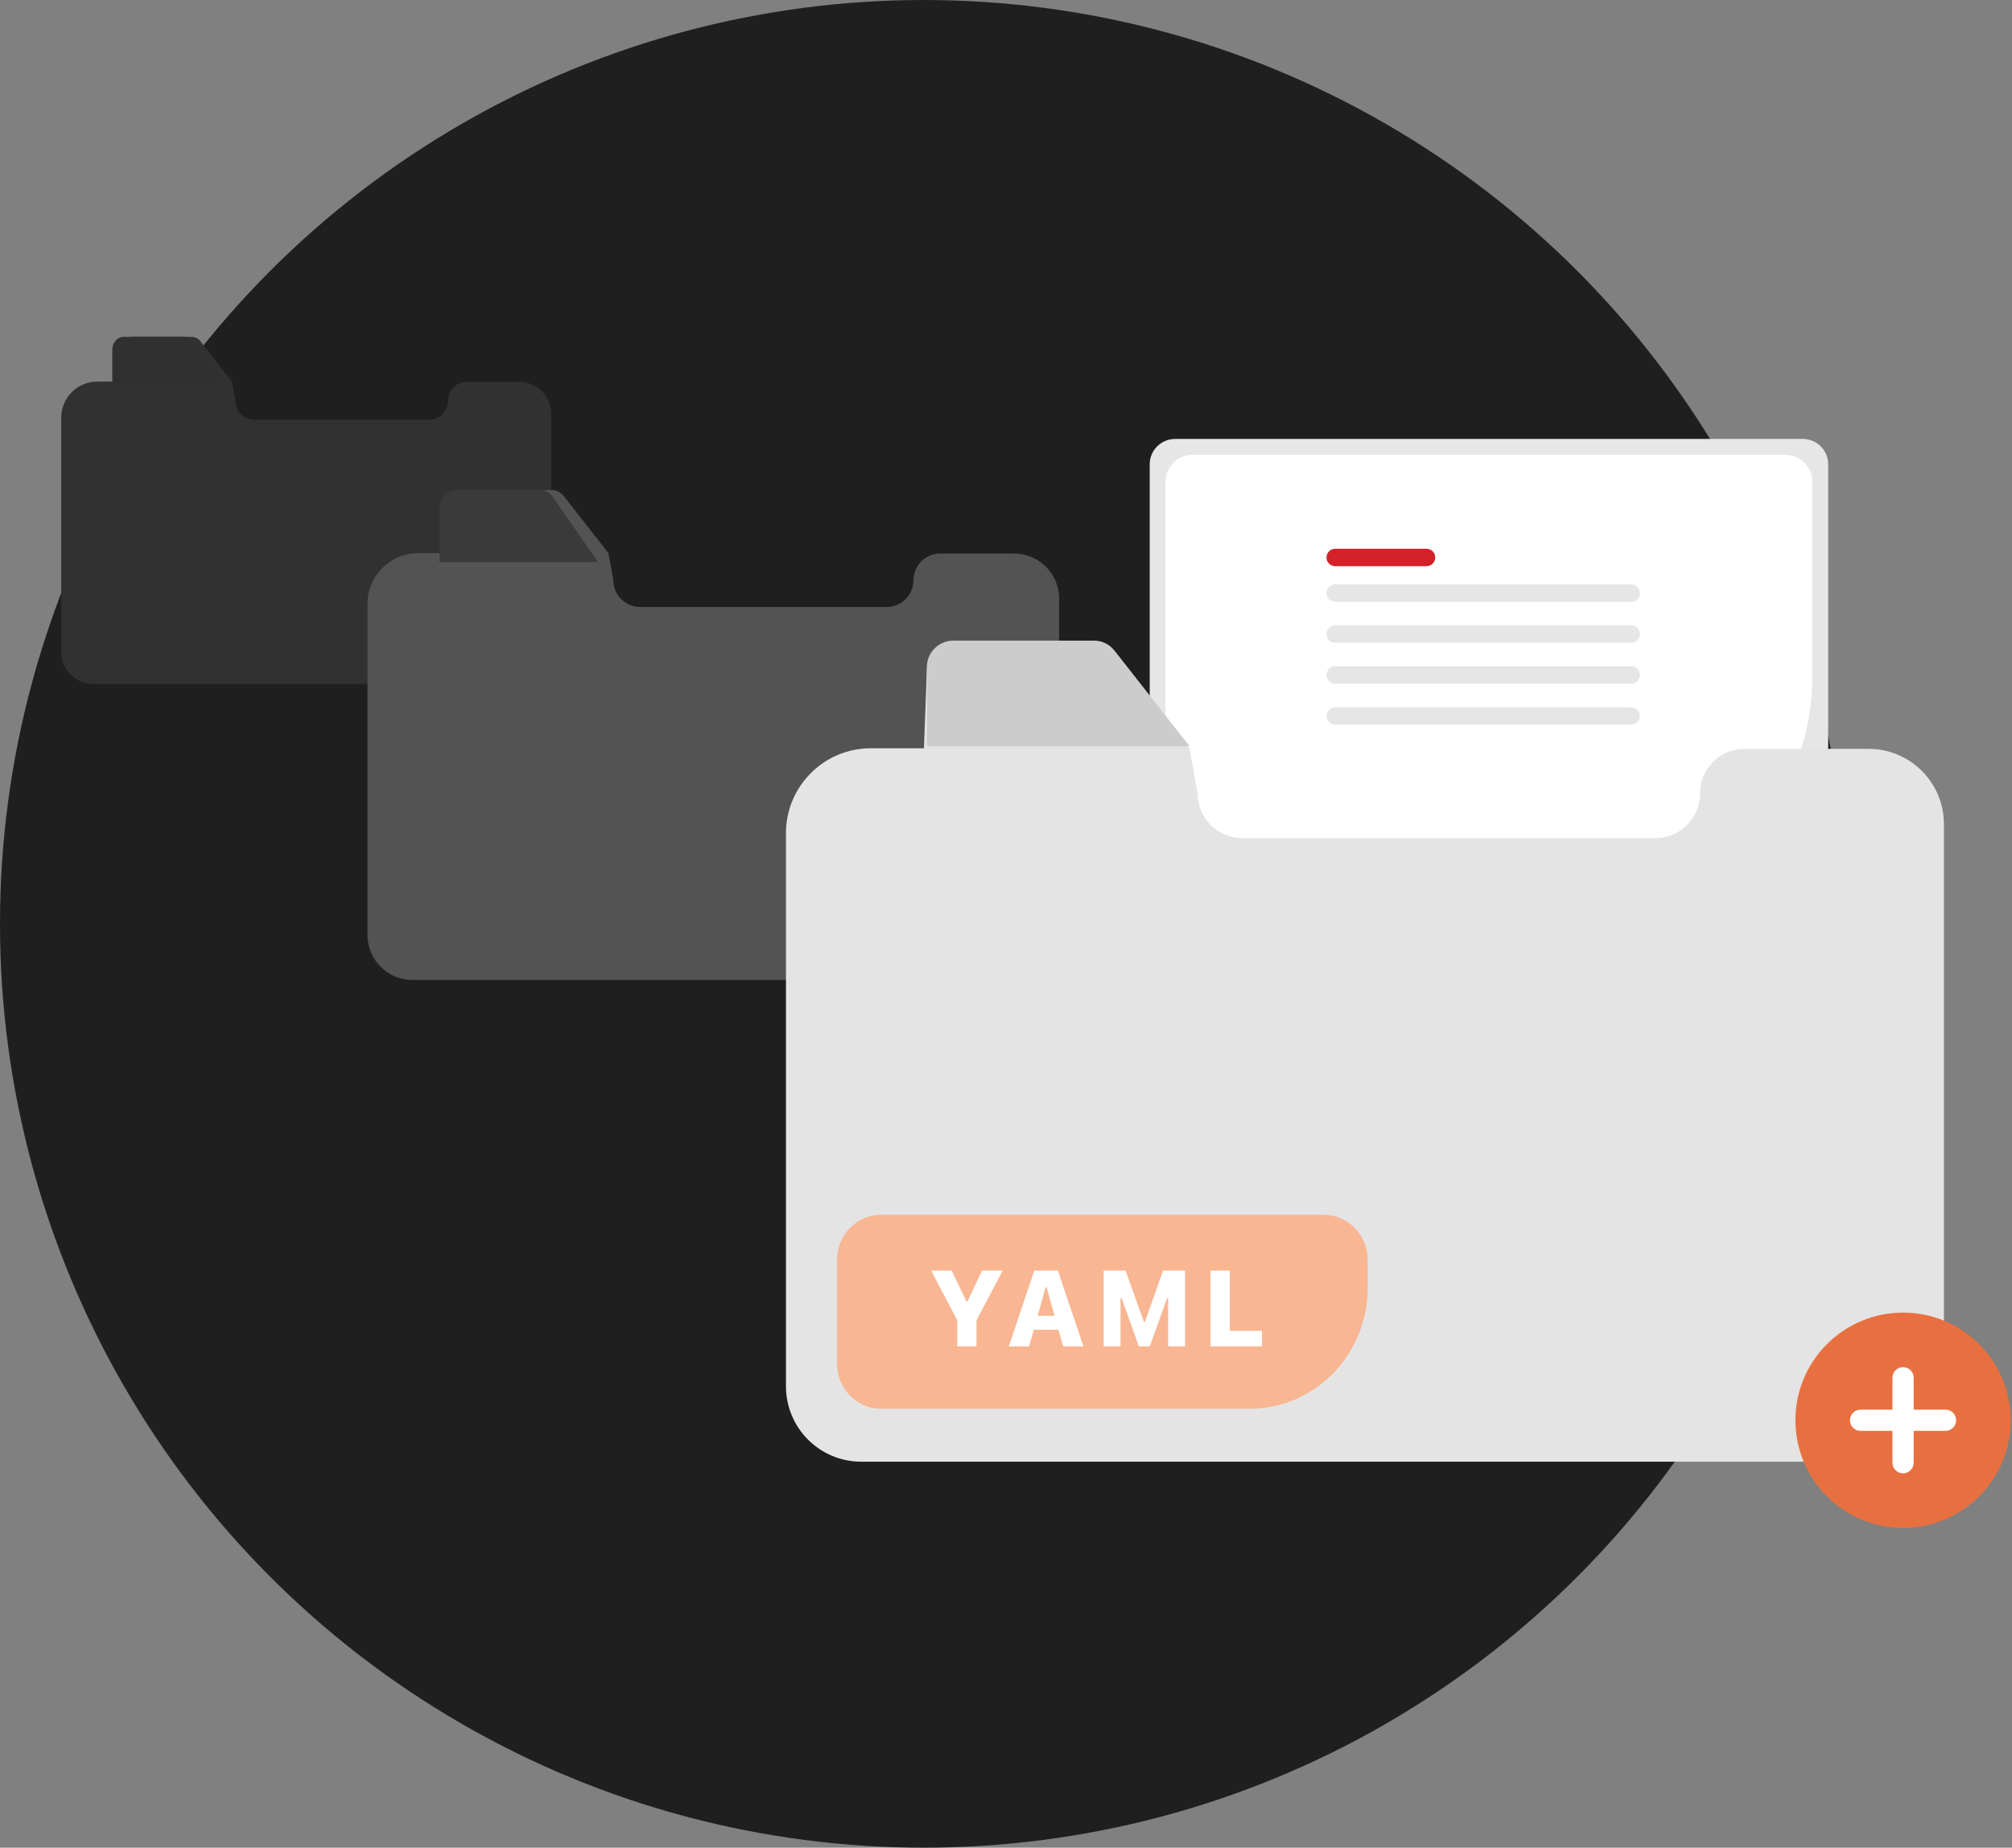 <svg width="159" height="146" viewBox="0 0 159 146" fill="none" xmlns="http://www.w3.org/2000/svg">
<rect x="0" y="0" width="159" height="146" fill="#808080" stroke="none"/>
<circle cx="73" cy="73" r="73" fill="#1F1F1F"/>
<path d="M41.039 30.175H36.895C36.071 30.175 35.403 30.844 35.403 31.67C35.403 32.495 34.735 33.164 33.911 33.164H20.097C19.273 33.164 18.605 32.495 18.605 31.67L18.332 30.155L15.828 26.957C15.661 26.742 15.404 26.616 15.132 26.619H10.436C9.948 26.619 9.552 27.016 9.551 27.505L9.454 30.155H7.679C6.111 30.155 4.84 31.428 4.84 32.999V51.52C4.84 52.914 5.968 54.044 7.359 54.044H41.039C42.43 54.042 43.557 52.913 43.558 51.52V32.698C43.558 31.305 42.43 30.175 41.039 30.175Z" fill="#313131"/>
<path d="M17.746 30.652H8.873V27.629C8.874 27.071 9.273 26.619 9.766 26.619H14.511C14.786 26.616 15.046 26.759 15.214 27.005L17.746 30.652V30.652Z" fill="#303030"/>
<path d="M80.143 43.739H74.294C73.13 43.739 72.187 44.684 72.187 45.849C72.187 47.014 71.244 47.959 70.081 47.959H50.578C49.415 47.959 48.472 47.014 48.472 45.849L48.086 43.71L44.551 39.196C44.316 38.892 43.953 38.715 43.569 38.718H36.939C36.25 38.719 35.691 39.279 35.691 39.969L35.554 43.71H33.047C30.833 43.71 29.039 45.508 29.039 47.725V73.874C29.039 75.841 30.631 77.436 32.596 77.436H80.143C82.107 77.434 83.698 75.84 83.7 73.874V47.301C83.7 45.334 82.108 43.739 80.143 43.739Z" fill="#535353"/>
<path d="M47.259 44.412H34.733V40.145C34.733 39.357 35.298 38.719 35.994 38.718H42.693C43.081 38.714 43.448 38.916 43.685 39.264L47.259 44.412Z" fill="#3A3A3A"/>
<path d="M92.858 34.685C91.753 34.686 90.858 35.582 90.857 36.687V71.763C90.858 72.867 91.753 73.763 92.858 73.764H142.472C143.577 73.763 144.472 72.867 144.473 71.763V36.687C144.472 35.582 143.577 34.686 142.472 34.685H92.858Z" fill="#E6E6E6"/>
<path d="M124.629 72.057H94.26C93.071 72.056 92.107 71.092 92.106 69.903V38.089C92.107 36.9 93.071 35.936 94.26 35.935H141.07C142.259 35.936 143.223 36.9 143.225 38.089V53.461C143.213 63.727 134.894 72.046 124.629 72.057V72.057Z" fill="white"/>
<path d="M112.733 44.739H105.516C105.136 44.739 104.827 44.431 104.827 44.05C104.827 43.669 105.136 43.361 105.516 43.361H112.733C113.113 43.361 113.422 43.669 113.422 44.05C113.422 44.431 113.113 44.739 112.733 44.739Z" fill="#D32029"/>
<path d="M128.91 47.558H105.516C105.136 47.558 104.827 47.249 104.827 46.869C104.827 46.488 105.136 46.179 105.516 46.179H128.91C129.291 46.179 129.599 46.488 129.599 46.869C129.599 47.249 129.291 47.558 128.91 47.558Z" fill="#E6E6E6"/>
<path d="M128.91 50.793H105.516C105.136 50.793 104.827 50.485 104.827 50.104C104.827 49.724 105.136 49.415 105.516 49.415H128.91C129.291 49.415 129.599 49.724 129.599 50.104C129.599 50.485 129.291 50.793 128.91 50.793Z" fill="#E6E6E6"/>
<path d="M128.91 54.029H105.516C105.136 54.029 104.827 53.72 104.827 53.34C104.827 52.959 105.136 52.65 105.516 52.65H128.91C129.291 52.65 129.599 52.959 129.599 53.34C129.599 53.72 129.291 54.029 128.91 54.029Z" fill="#E6E6E6"/>
<path d="M128.91 57.264H105.516C105.136 57.264 104.827 56.956 104.827 56.575C104.827 56.194 105.136 55.886 105.516 55.886H128.91C129.291 55.886 129.599 56.194 129.599 56.575C129.599 56.956 129.291 57.264 128.91 57.264Z" fill="#E6E6E6"/>
<path d="M147.667 59.174H137.874C135.926 59.174 134.347 60.753 134.347 62.701C134.347 64.648 132.768 66.227 130.821 66.227H98.171C96.223 66.227 94.644 64.648 94.644 62.701L93.999 59.126L88.08 51.581C87.688 51.072 87.079 50.776 86.436 50.782H75.337C74.183 50.783 73.248 51.718 73.247 52.872L73.017 59.126H68.822C65.115 59.126 62.111 62.13 62.111 65.837V109.545C62.111 112.834 64.777 115.501 68.066 115.501H147.667C150.954 115.497 153.618 112.833 153.621 109.545V65.128C153.621 61.84 150.955 59.174 147.667 59.174Z" fill="#E4E4E4"/>
<path d="M94.002 58.964H73.247V52.71C73.248 51.557 74.183 50.622 75.337 50.62H86.436C87.079 50.614 87.687 50.91 88.08 51.419L94.002 58.964V58.964Z" fill="#CCCCCC"/>
<path d="M98.772 111.315H69.624C67.703 111.313 66.146 109.715 66.144 107.743V99.561C66.146 97.589 67.703 95.991 69.624 95.989H104.608C106.529 95.991 108.086 97.589 108.088 99.561V101.752C108.082 107.031 103.915 111.309 98.772 111.315Z" fill="#F8B692"/>
<path d="M150.391 120.732C145.693 120.732 141.885 116.923 141.885 112.226C141.885 107.528 145.693 103.72 150.391 103.72C155.088 103.72 158.897 107.528 158.897 112.226C158.897 116.923 155.088 120.732 150.391 120.732Z" fill="#E87040"/>
<path d="M153.747 111.387H151.23V108.869C151.23 108.406 150.854 108.03 150.391 108.03C149.927 108.03 149.552 108.406 149.552 108.869V111.387H147.034C146.571 111.387 146.195 111.762 146.195 112.226C146.195 112.689 146.571 113.065 147.034 113.065H149.552V115.582C149.552 116.045 149.927 116.421 150.391 116.421C150.854 116.421 151.23 116.045 151.23 115.582V113.065H153.747C154.21 113.065 154.586 112.689 154.586 112.226C154.586 111.762 154.21 111.387 153.747 111.387Z" fill="white"/>
<path d="M75.647 106.387H77.17V104.332L79.237 100.398H77.61L76.452 102.842H76.373L75.211 100.398H73.584L75.647 104.332V106.387ZM79.724 106.387H81.326L82.629 101.718H83.069V100.398H81.737L79.724 106.387ZM80.899 105.075H84.393L84.049 103.975H81.247L80.899 105.075ZM84.016 106.387H85.618L83.6 100.398H82.708V101.718L84.016 106.387ZM87.213 106.387H88.553V102.577H89.305L87.923 100.564L89.998 106.387H90.869L92.945 100.564L91.562 102.577H92.314V106.387H93.654V100.398H91.915L90.475 104.457H90.4L88.948 100.398H87.213V106.387ZM95.66 106.387H99.728V105.162H97.184V100.398H95.66V106.387Z" fill="white"/>
</svg>
